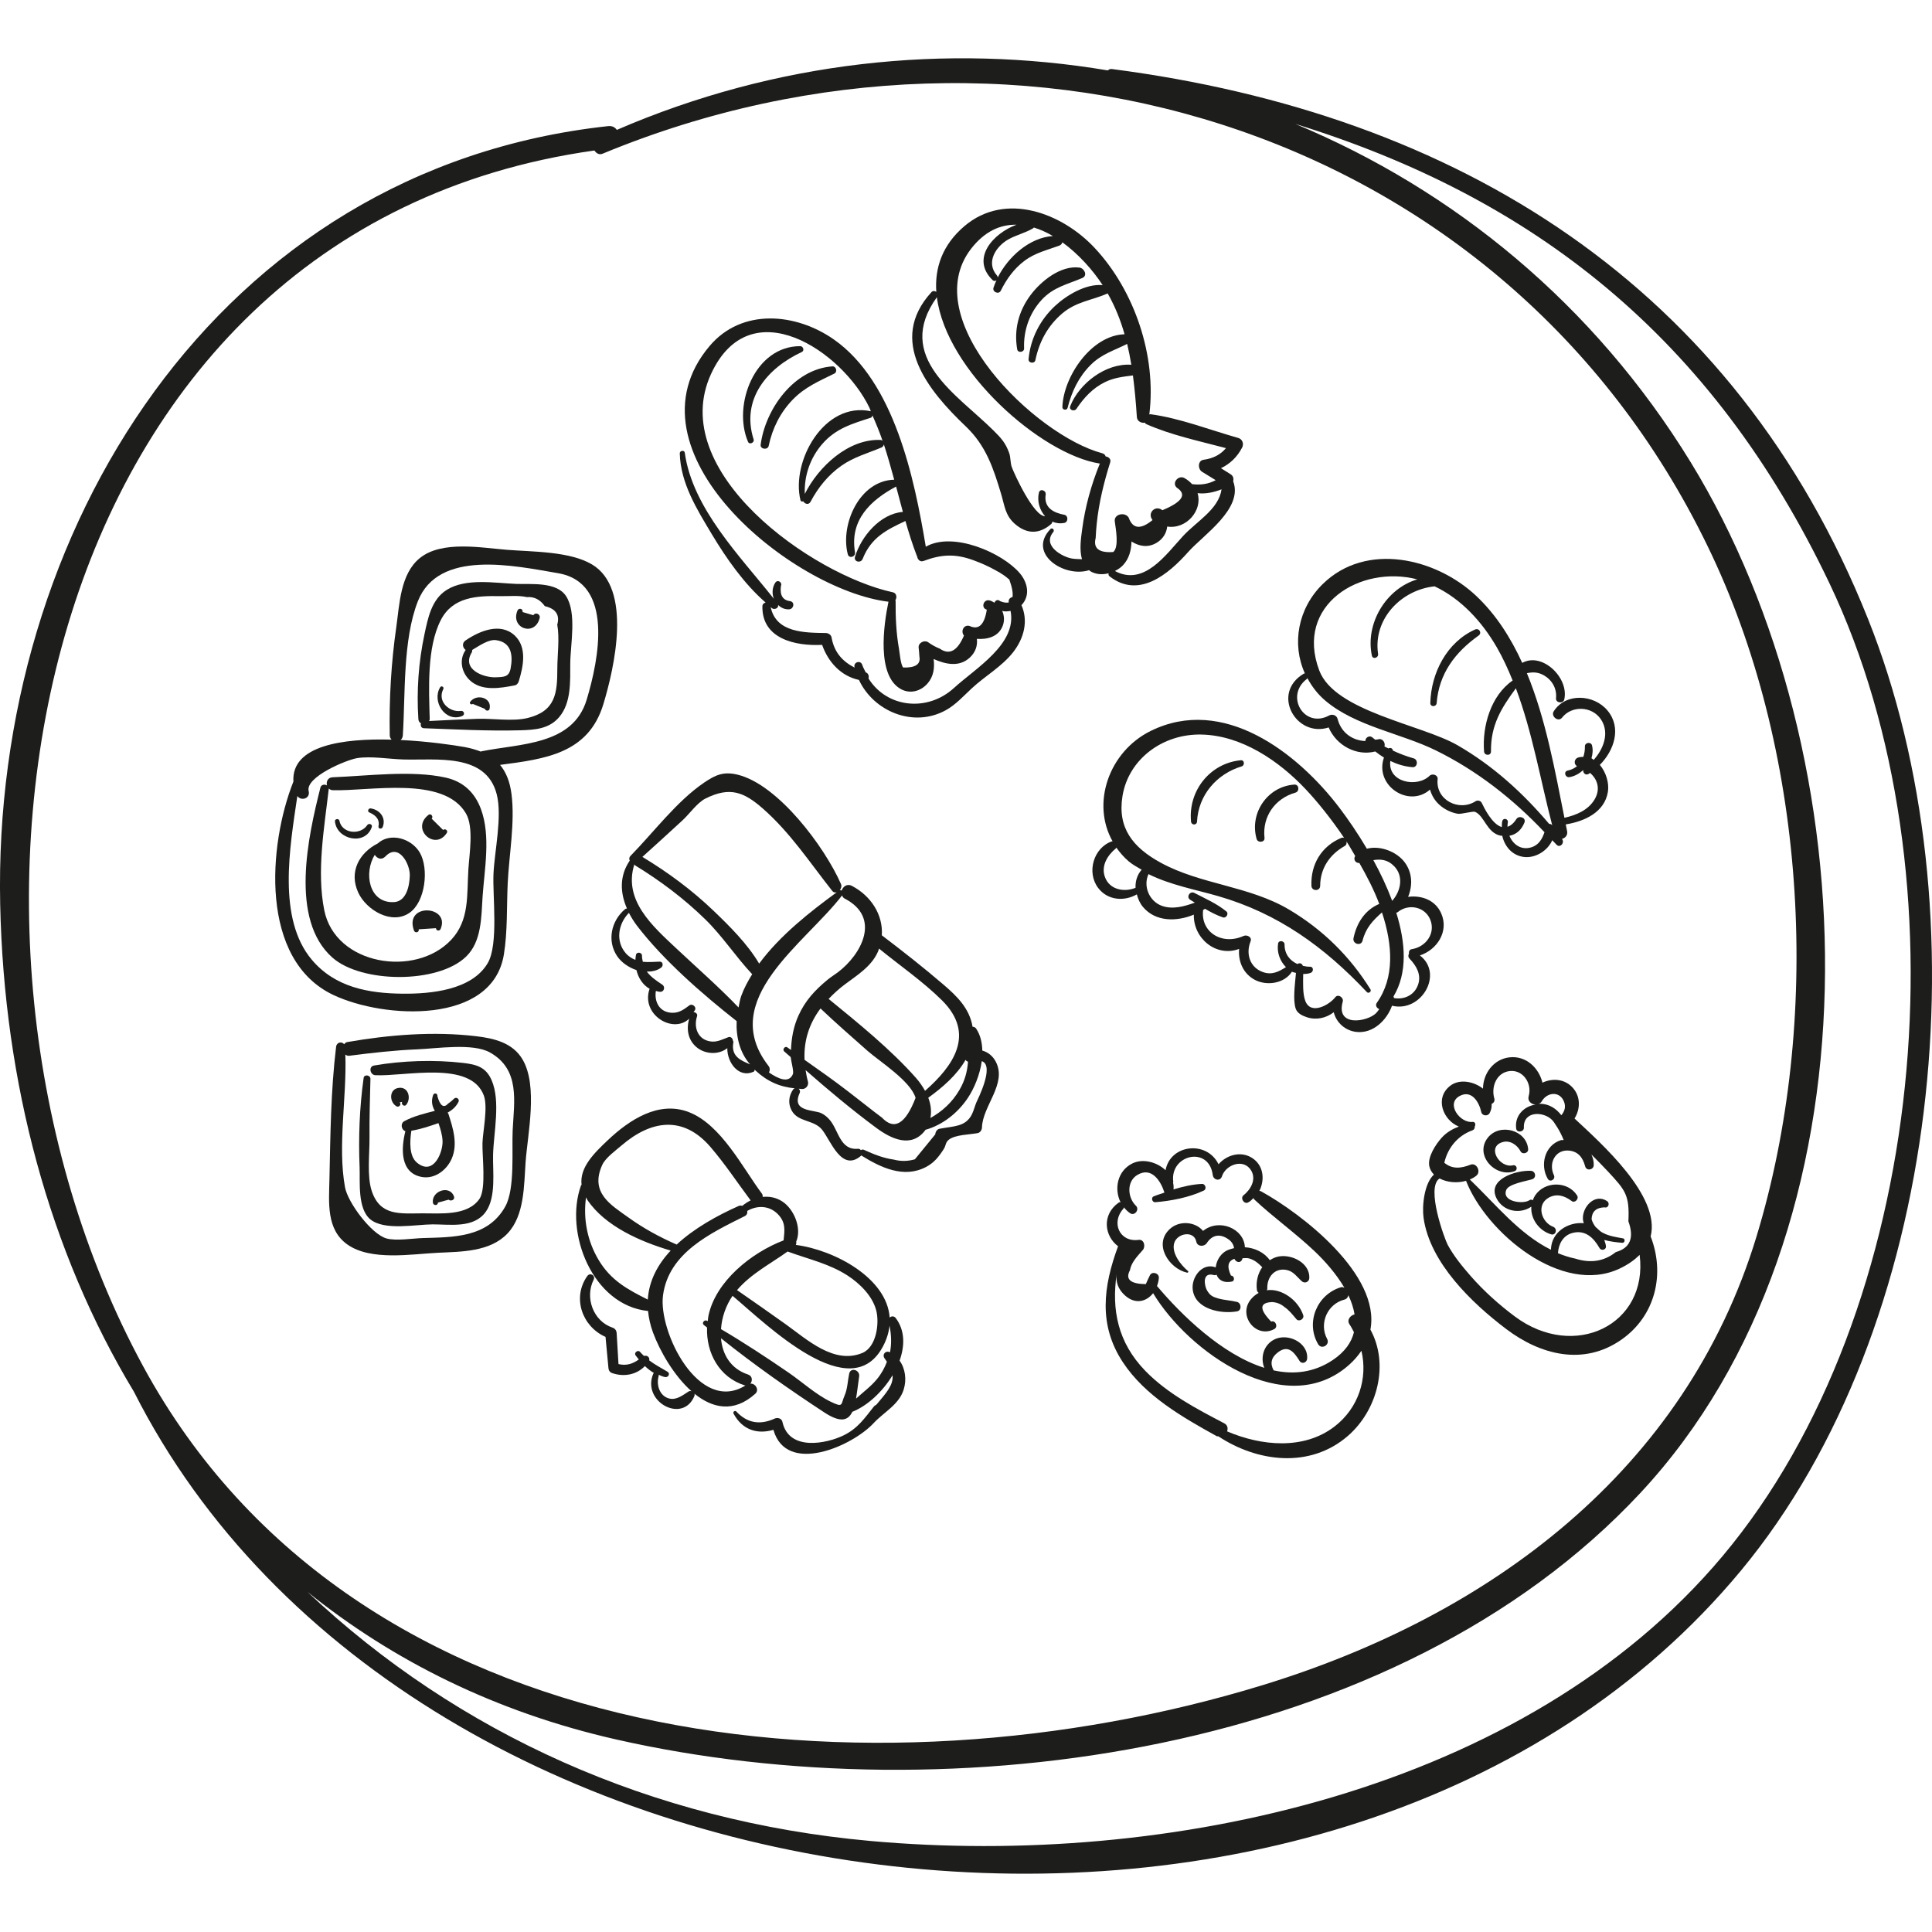 <?xml version="1.0" encoding="iso-8859-1"?>
<!-- Generator: Adobe Illustrator 18.0.0, SVG Export Plug-In . SVG Version: 6.00 Build 0)  -->
<!DOCTYPE svg PUBLIC "-//W3C//DTD SVG 1.1//EN" "http://www.w3.org/Graphics/SVG/1.1/DTD/svg11.dtd">
<svg version="1.1" id="Capa_1" xmlns="http://www.w3.org/2000/svg" xmlns:xlink="http://www.w3.org/1999/xlink" x="0px" y="0px"
	 viewBox="0 0 59.926 59.926" style="enable-background:new 0 0 59.926 59.926;" xml:space="preserve">
<g>
	<path style="fill:#1D1D1B;" d="M57.943,19.202C53.803,8.841,45.219,3.534,34.488,2.141c-0.053-0.007-0.094,0.012-0.125,0.043
		c-5.006-0.841-10.291-0.29-15.231,1.845c-0.053-0.078-0.139-0.131-0.27-0.117C6.729,5.231-0.242,16.486,0.006,28.055
		c0.118,5.526,1.521,10.763,4.148,15.113c8.612,17.03,37.567,20.375,49.854,5.539C60.259,41.16,61.537,28.195,57.943,19.202z
		 M18.437,4.668c0.057,0.084,0.144,0.145,0.255,0.099C31.733-0.631,46.94,4.115,53.103,17.227
		c2.957,6.292,3.403,14.463,1.382,21.119c-2.21,7.28-8.278,11.765-15.315,13.921c-12.02,3.684-28.12,2.28-34.729-9.886
		C-2.915,28.841,0.917,7.133,18.437,4.668z M53.434,48.262c-6.141,7.322-17.269,9.666-26.43,8.841
		c-6.785-0.611-12.8-3.327-17.468-7.727c2.654,2.137,5.845,3.732,9.581,4.579c10.367,2.35,24.188,0.471,31.757-7.64
		c7.602-8.146,7.145-22.884,1.566-31.98c-3.003-4.896-7.339-8.441-12.262-10.491c7.341,2.273,12.913,6.563,16.576,14.267
		C61.021,27.086,59.807,40.663,53.434,48.262z"/>
	<path style="fill:#1D1D1B;" d="M14.921,25.105c-0.191-0.523-0.551-0.863-1.094-0.985c-1.06-0.237-2.432-0.051-3.51-0.011
		c-0.153,0.006-0.204,0.14-0.175,0.252c-0.069-0.041-0.179-0.028-0.203,0.066c-0.375,1.489-0.971,4.097,0.377,5.28
		c0.899,0.789,3.257,0.813,4.137-0.031c0.493-0.472,0.474-1.241,0.516-1.868C15.027,26.956,15.225,25.939,14.921,25.105z
		 M14.528,26.964c-0.05,0.806,0.038,1.575-0.532,2.185c-1.105,1.182-3.595,0.793-3.938-0.915c-0.242-1.207,0.001-2.563,0.14-3.771
		c0-0.003-0.002-0.004-0.002-0.007c0.031,0.028,0.067,0.052,0.121,0.054c1.135,0.038,3.449-0.462,4.137,0.724
		C14.7,25.658,14.557,26.497,14.528,26.964z"/>
	<path style="fill:#1D1D1B;" d="M18.36,17.506c-0.69-0.409-1.849-0.39-2.634-0.452c-0.784-0.061-2.023-0.299-2.706,0.258
		c-0.603,0.491-0.627,1.429-0.727,2.13c-0.16,1.118-0.225,2.236-0.204,3.365c0.001,0.06,0.026,0.102,0.058,0.135
		c-1.497-0.042-3.114,0.173-3.046,1.3c-0.78,1.962-1.061,5.537,1.244,6.622c1.571,0.74,4.927,0.926,5.284-1.257
		c0.117-0.715,0.085-1.491,0.119-2.213c0.042-0.878,0.23-1.888,0.118-2.76c-0.051-0.403-0.173-0.687-0.355-0.909
		c1.396-0.184,2.737-0.348,3.203-1.88C19.055,20.717,19.625,18.256,18.36,17.506z M15.129,29.872
		c-0.492,0.84-1.763,0.957-2.629,0.95c-1.072-0.009-2.109-0.198-2.83-1.055c-1.069-1.271-0.684-3.473-0.447-5.076
		c0.118,0.166,0.408,0.079,0.351-0.153c-0.109-0.436,1.169-0.969,1.504-1.023c0.427-0.068,0.989,0.029,1.43,0.042
		c1.022,0.03,2.566-0.214,2.899,1.078c0.177,0.688-0.069,1.772-0.1,2.466C15.275,27.787,15.469,29.292,15.129,29.872z
		 M18.197,21.704c-0.428,1.417-2.06,1.356-3.265,1.6c-0.007,0.001-0.007,0.008-0.014,0.01c-0.151-0.057-0.311-0.107-0.504-0.142
		c-0.341-0.061-1.126-0.177-1.988-0.219c0.038-0.033,0.065-0.081,0.069-0.145c0.081-1.283-0.004-2.957,0.465-4.155
		c0.635-1.622,2.977-1.109,4.348-0.874C19.057,18.077,18.572,20.463,18.197,21.704z"/>
	<path style="fill:#1D1D1B;" d="M13.022,26.447c-0.256-0.441-0.915-0.639-1.305-0.286c-0.571,0.29-0.903,0.878-0.605,1.525
		c0.247,0.536,1.032,1.013,1.589,0.628C13.195,27.973,13.31,26.943,13.022,26.447z M12.214,27.982
		c-0.781,0.034-0.934-0.919-0.589-1.467c0.069,0.113,0.209,0.175,0.331,0.048c0.403-0.424,0.765,0.224,0.755,0.597
		C12.701,27.501,12.595,27.966,12.214,27.982z"/>
	<path style="fill:#1D1D1B;" d="M11.391,25.593c-0.212,0.318-0.785,0.269-0.864-0.137c-0.015-0.077-0.146-0.06-0.138,0.019
		c0.056,0.578,0.947,0.763,1.143,0.177C11.562,25.566,11.438,25.523,11.391,25.593z"/>
	<path style="fill:#1D1D1B;" d="M11.502,25.075c-0.083-0.014-0.121,0.11-0.036,0.129c0.225,0.1,0.316,0.244,0.273,0.433
		c-0.007,0.081,0.106,0.082,0.131,0.018C11.981,25.371,11.789,25.122,11.502,25.075z"/>
	<path style="fill:#1D1D1B;" d="M13.744,25.744c-0.118-0.117-0.237-0.234-0.355-0.351c0.063-0.059-0.023-0.175-0.094-0.121
		c-0.567,0.433,0.196,1.138,0.565,0.562C13.906,25.761,13.804,25.688,13.744,25.744z"/>
	<path style="fill:#1D1D1B;" d="M12.841,28.865c0.033,0.09,0.17,0.056,0.146-0.04l0.534-0.035c0.01,0.086,0.115,0.101,0.148,0.02
		C13.968,28.08,12.526,27.997,12.841,28.865z"/>
	<path style="fill:#1D1D1B;" d="M17.557,18.489c-0.296-0.453-1.093-0.36-1.55-0.378c-0.658-0.026-1.556-0.186-2.149,0.185
		c-0.474,0.296-0.584,0.871-0.693,1.383c-0.184,0.865-0.246,1.746-0.188,2.628c0.004,0.065,0.039,0.106,0.082,0.133
		c-0.024,0.063,0.002,0.145,0.091,0.148c0.993,0.035,1.989,0.091,2.983,0.064c0.453-0.013,0.898-0.04,1.212-0.41
		c0.378-0.446,0.34-1.113,0.343-1.657C17.691,19.997,17.897,19.008,17.557,18.489z M17.287,20.737c0,0.761-0.052,1.321-0.923,1.534
		c-0.462,0.113-1.081,0.009-1.557,0.025c-0.5,0.017-1,0.044-1.5,0.068c0.007-0.019,0.023-0.031,0.022-0.056
		c-0.025-0.931-0.094-2.222,0.344-3.076c0.371-0.723,1.129-0.754,1.829-0.741c0.271,0.005,0.58-0.029,0.842,0.03
		c0.223-0.018,0.408,0.075,0.555,0.28c0.341,0.081,0.47,0.272,0.386,0.574C17.361,19.801,17.288,20.303,17.287,20.737z"/>
	<path style="fill:#1D1D1B;" d="M15.963,19.71c-0.446-0.415-1.094-0.136-1.523,0.155c-0.123,0.084-0.088,0.23,0.003,0.296
		c-0.208,0.295-0.134,0.691,0.128,0.938c0.371,0.35,0.947,0.246,1.398,0.159c0.059-0.011,0.103-0.066,0.12-0.12
		C16.229,20.686,16.36,20.079,15.963,19.71z M15.839,20.728c-0.05,0.27-0.193,0.27-0.468,0.28c-0.36,0.013-1.06-0.235-0.741-0.767
		c0.017-0.029,0.02-0.056,0.013-0.079c0.206-0.12,0.506-0.339,0.745-0.306C15.876,19.924,15.911,20.343,15.839,20.728z"/>
	<path style="fill:#1D1D1B;" d="M14.291,22.051c-0.345,0.051-0.739-0.29-0.541-0.677c0.033-0.064-0.059-0.119-0.097-0.057
		c-0.268,0.441,0.161,1.101,0.682,0.893C14.434,22.17,14.396,22.035,14.291,22.051z"/>
	<path style="fill:#1D1D1B;" d="M14.583,21.77c-0.036,0.049,0.041,0.104,0.083,0.064c0.125,0.051,0.249,0.103,0.374,0.154
		c0.021,0.068,0.129,0.076,0.146,0C15.266,21.633,14.776,21.508,14.583,21.77z"/>
	<path style="fill:#1D1D1B;" d="M16.544,19.083c-0.112-0.033-0.223-0.066-0.335-0.099c0.02-0.106-0.119-0.141-0.159-0.044
		c-0.227,0.551,0.544,0.821,0.69,0.226C16.768,19.049,16.606,18.976,16.544,19.083z"/>
	<path style="fill:#1D1D1B;" d="M16.212,32.868c-0.305-0.525-0.886-0.662-1.451-0.728c-1.317-0.155-2.692-0.044-3.993,0.183
		c-0.045,0.008-0.069,0.038-0.094,0.066c-0.07-0.092-0.231-0.066-0.249,0.079c-0.165,1.364-0.177,2.753-0.207,4.126
		c-0.015,0.71-0.101,1.543,0.558,2.008c0.731,0.516,1.997,0.295,2.802,0.256c0.728-0.035,1.617-0.024,2.162-0.597
		c0.535-0.562,0.511-1.503,0.563-2.22C16.368,35.164,16.69,33.69,16.212,32.868z M15.902,35.056c-0.03,0.629,0.075,1.82-0.229,2.366
		c-0.543,0.976-1.623,0.951-2.568,0.98c-0.291,0.009-0.815,0.094-1.113,0.013c-0.472-0.129-1.206-1.117-1.291-1.591
		c-0.233-1.287,0.058-2.776,0.011-4.114c0.032,0.022,0.067,0.044,0.115,0.038c0.704-0.09,1.408-0.171,2.116-0.2
		c0.608-0.025,1.722-0.2,2.252,0.096C16.145,33.174,15.944,34.172,15.902,35.056z"/>
	<path style="fill:#1D1D1B;" d="M15.25,33.508c-0.179-0.415-0.474-0.491-0.896-0.54c-0.883-0.102-1.88-0.071-2.753,0.082
		c-0.177,0.031-0.123,0.292,0.041,0.3c0.911,0.047,2.962-0.473,3.366,0.633c0.132,0.363-0.031,1.101-0.043,1.473
		c-0.012,0.394,0.122,1.415-0.093,1.729c-0.37,0.539-1.219,0.447-1.777,0.45c-0.69,0.003-1.308,0.088-1.566-0.698
		c-0.151-0.461-0.063-1.157-0.068-1.646c-0.005-0.61,0.014-1.219,0.029-1.828c0.003-0.118-0.194-0.15-0.211-0.028
		c-0.128,0.92-0.163,1.844-0.125,2.772c0.018,0.43-0.073,1.285,0.336,1.617c0.44,0.356,1.409,0.154,1.932,0.153
		c0.549,0,1.274,0.127,1.644-0.388c0.33-0.46,0.214-1.248,0.228-1.774C15.313,35.123,15.531,34.161,15.25,33.508z"/>
	<path style="fill:#1D1D1B;" d="M14.22,34.181c0.045-0.087-0.062-0.171-0.135-0.104c-0.056,0.057-0.117,0.108-0.183,0.153
		c-0.139,0.151-0.25,0.074-0.335-0.229c0.015-0.086-0.102-0.12-0.132-0.036c-0.065,0.185-0.035,0.342,0.052,0.491
		c-0.324,0.084-0.654,0.162-0.947,0.32c-0.128,0.069-0.093,0.271,0.034,0.311c-0.139,0.55-0.161,1.294,0.505,1.419
		c0.401,0.075,0.774-0.207,0.931-0.564c0.2-0.456,0.041-0.955-0.104-1.401c-0.004-0.012-0.017-0.018-0.023-0.029
		C14.02,34.435,14.138,34.339,14.22,34.181z M12.93,36.06c-0.242-0.203-0.221-0.653-0.171-0.987c0.287-0.048,0.565-0.14,0.841-0.237
		c0.062,0.181,0.119,0.365,0.127,0.553C13.742,35.741,13.444,36.49,12.93,36.06z"/>
	<path style="fill:#1D1D1B;" d="M12.367,33.743c-0.308,0.042-0.294,0.446-0.067,0.573c0.076,0.043,0.164-0.062,0.096-0.124
		l0.08-0.014c-0.047,0.073,0.064,0.161,0.121,0.094C12.761,34.079,12.675,33.701,12.367,33.743z"/>
	<path style="fill:#1D1D1B;" d="M13.426,37.301c0.011,0.099,0.158,0.104,0.158,0c0.11-0.03,0.221-0.06,0.331-0.09
		c0.069,0.061,0.203,0.004,0.168-0.097C13.955,36.746,13.387,36.934,13.426,37.301z"/>
	<path style="fill:#1D1D1B;" d="M38.528,13.882c0.06-0.116,0.01-0.261-0.121-0.298c-0.886-0.25-1.808-0.613-2.721-0.736
		c-0.013-0.002-0.024,0.007-0.037,0.008c0.228-1.81-0.454-3.841-1.699-5.17c-1.007-1.075-2.763-1.753-4.036-0.672
		c-0.683,0.58-0.924,1.291-0.872,2.04c-0.043-0.032-0.106-0.041-0.149,0.006c-1.381,1.505-0.095,3.062,1.061,4.164
		c0.633,0.603,0.856,1.293,1.101,2.106c0.104,0.347,0.122,0.649,0.412,0.909c0.379,0.339,0.776,0.333,1.138,0.015
		c0.023-0.02,0.032-0.047,0.036-0.074c0.11,0.048,0.236,0.066,0.373,0.039c0.123-0.024,0.125-0.228,0-0.251
		c-0.325-0.06-0.642-0.214-0.58-0.627c0.02-0.135-0.177-0.198-0.21-0.058c-0.061,0.26,0.022,0.539,0.192,0.728
		c-0.349,0.004-0.942-1.278-1.032-1.521c-0.05-0.135-0.033-0.3-0.081-0.437c-0.113-0.316-0.247-0.461-0.481-0.694
		c-1.131-1.127-3.105-2.276-1.762-4.141c0.288,2.293,3.244,4.878,5.045,5.159c0.004,0.001,0.007-0.003,0.011-0.002
		c-0.266,0.655-0.456,1.332-0.549,2.034c-0.037,0.275-0.093,0.64-0.007,0.936c-0.099-0.004-0.199-0.003-0.307-0.02
		c-0.289-0.046-0.94-0.394-0.582-0.824c0.051-0.062-0.032-0.149-0.09-0.09c-0.731,0.764,0.439,1.523,1.203,1.273
		c0.01,0.007,0.011,0.019,0.022,0.025c0.172,0.111,0.383,0.123,0.581,0.073c-0.009,0.033-0.006,0.067,0.028,0.094
		c0.907,0.706,1.822-0.06,2.444-0.759c0.468-0.526,1.711-1.339,1.392-2.188c0.018-0.08,0.003-0.165-0.074-0.214
		c-0.026-0.017-0.053-0.033-0.079-0.05c-0.015-0.01-0.028-0.024-0.044-0.028c-0.061-0.038-0.122-0.077-0.183-0.115
		C38.149,14.391,38.374,14.178,38.528,13.882z M32.068,7.057c0.2,0.062,0.398,0.15,0.589,0.264c-0.723,0.048-1.385,0.642-1.71,1.287
		c-0.002-0.02-0.004-0.04-0.021-0.059c-0.362-0.413-0.031-0.91,0.353-1.125c0.248-0.138,0.527-0.199,0.77-0.346
		C32.059,7.073,32.061,7.064,32.068,7.057z M33.985,16.688c0.007-0.149,0.018-0.297,0.033-0.445
		c0.067-0.653,0.223-1.281,0.419-1.906c0.031-0.098-0.056-0.17-0.142-0.179c-0.014-0.043-0.042-0.082-0.104-0.098
		c-2.092-0.558-5.761-4.15-4.073-6.34c0.426-0.552,0.916-0.759,1.413-0.75c-0.729,0.267-1.432,1.054-0.742,1.718
		c0.04,0.039,0.085,0.031,0.119,0.007c-0.035,0.076-0.068,0.153-0.092,0.229c-0.042,0.131,0.162,0.221,0.225,0.095
		c0.18-0.363,0.41-0.684,0.736-0.929c0.334-0.251,0.701-0.331,1.082-0.472c0.053-0.02,0.079-0.059,0.094-0.102
		c0.495,0.361,0.936,0.85,1.249,1.328c-0.525-0.049-1.125,0.317-1.482,0.65c-0.464,0.433-0.761,1.018-0.816,1.65
		c-0.01,0.12,0.186,0.147,0.211,0.028c0.118-0.572,0.385-1.069,0.834-1.45c0.436-0.37,0.92-0.405,1.409-0.62
		c0.236,0.417,0.402,0.838,0.523,1.266c-1.041,0.032-1.899,1.326-1.928,2.259c-0.003,0.093,0.14,0.112,0.162,0.022
		c0.128-0.508,0.345-0.962,0.72-1.335c0.337-0.335,0.73-0.445,1.127-0.647c0.051,0.214,0.094,0.429,0.129,0.647
		c-0.793-0.057-1.622,0.582-1.896,1.287c-0.045,0.117,0.13,0.175,0.193,0.081c0.235-0.349,0.505-0.643,0.888-0.831
		c0.28-0.137,0.568-0.168,0.865-0.206c0.054,0.421,0.094,0.848,0.122,1.293c0.008,0.128,0.142,0.194,0.248,0.173
		c0.014,0.015,0.018,0.033,0.043,0.044c0.772,0.342,1.647,0.525,2.473,0.745c-0.173,0.206-0.401,0.321-0.694,0.361
		c-0.185,0.025-0.182,0.289-0.049,0.372c0.141,0.088,0.283,0.174,0.424,0.261c-0.225,0.121-0.467,0.156-0.732,0.123
		c-0.064-0.069-0.139-0.134-0.24-0.19c-0.183-0.101-0.403,0.154-0.232,0.301c0.319,0.209,0.169,0.441-0.45,0.698
		c-0.216-0.176-0.481,0.088-0.305,0.305c-0.368,0.302-0.614,0.277-0.739-0.074c-0.107-0.184-0.463-0.121-0.432,0.117
		c0.028,0.216,0.14,0.791-0.047,0.948C34.086,17.154,33.904,17.008,33.985,16.688z M37.89,15.178
		c-0.092,0.625-0.769,0.988-1.196,1.45c-0.528,0.571-1.209,1.568-2.112,1.083c0.094-0.047,0.181-0.105,0.25-0.179
		c0.194-0.206,0.256-0.467,0.264-0.736c0.234,0.148,0.507,0.204,0.781,0.039c0.2-0.12,0.306-0.306,0.327-0.503
		c0.604,0.094,1.104-0.514,0.942-1.035C37.402,15.326,37.648,15.271,37.89,15.178z"/>
	<path style="fill:#1D1D1B;" d="M33.484,8.3c-0.585-0.077-1.2,0.422-1.526,0.862c-0.366,0.495-0.511,1.069-0.407,1.674
		c0.021,0.121,0.219,0.093,0.214-0.029c-0.022-0.559,0.168-1.102,0.551-1.513c0.364-0.392,0.792-0.473,1.256-0.672
		C33.749,8.545,33.627,8.319,33.484,8.3z"/>
	<path style="fill:#1D1D1B;" d="M25.819,11.364c-1.197,0.082-2.083,1.332-2.225,2.431c-0.018,0.141,0.22,0.172,0.249,0.034
		c0.114-0.544,0.359-1.034,0.747-1.435c0.378-0.39,0.815-0.572,1.29-0.807C25.984,11.535,25.936,11.356,25.819,11.364z"/>
	<path style="fill:#1D1D1B;" d="M24.822,10.737c-1.416-0.004-2.106,1.833-1.62,2.967c0.042,0.099,0.206,0.028,0.174-0.073
		c-0.399-1.253,0.426-2.217,1.495-2.713C24.961,10.875,24.912,10.737,24.822,10.737z"/>
	<path style="fill:#1D1D1B;" d="M31.687,18.767c0.279-0.3,0.187-0.703-0.058-0.99c-0.542-0.635-2.073-1.302-2.913-0.819
		c-0.358-2.143-0.977-5.113-2.851-6.428c-1.174-0.824-2.853-0.981-3.853,0.2c-2.766,3.264,2.565,7.576,5.546,7.934
		c-0.148,0.707-0.379,2.313,0.4,2.718c0.284,0.148,0.606,0.054,0.812-0.182c0.193-0.222,0.222-0.49,0.189-0.759
		c0.371,0.165,0.789,0.257,1.115-0.038c0.183-0.165,0.252-0.378,0.226-0.587c0.327,0.023,0.672-0.065,0.801-0.402
		c0.062-0.161,0.047-0.326-0.016-0.466c0.083,0.027,0.173,0.017,0.26,0c0.202,1.028-1.072,1.768-1.756,2.392
		c-0.825,0.753-2.081,0.617-2.65-0.296c0.021-0.071-0.003-0.161-0.086-0.189c0,0-0.001,0-0.001-0.001
		c-0.036-0.076-0.08-0.146-0.107-0.231c-0.049-0.154-0.274-0.091-0.241,0.066c0.001,0.007,0.005,0.013,0.007,0.02
		c-0.372-0.19-0.637-0.469-0.719-0.941c-0.014-0.078-0.1-0.132-0.174-0.133c-0.659-0.01-1.547-0.006-1.713-0.804
		c0.013,0.01,0.024,0.023,0.037,0.033c0.081,0.062,0.216-0.005,0.193-0.099c0.089,0.083,0.199,0.144,0.346,0.134
		c0.137-0.009,0.183-0.217,0.034-0.252c-0.233-0.025-0.331-0.182-0.293-0.469c0.055-0.118-0.104-0.215-0.176-0.103
		c-0.1,0.156-0.101,0.34-0.044,0.497c-1.048-1.324-2.523-2.804-2.762-4.531c-0.012-0.089-0.158-0.067-0.155,0.021
		c0.023,0.924,0.53,1.734,0.995,2.509c0.45,0.75,0.996,1.534,1.667,2.118c-0.051,0.014-0.098,0.051-0.099,0.111
		c-0.023,1.019,1.027,1.244,1.852,1.202c0.189,0.535,0.585,0.968,1.143,1.088c0.453,0.973,1.683,1.492,2.688,0.942
		c0.316-0.173,0.554-0.444,0.816-0.686c0.408-0.378,0.924-0.668,1.272-1.108c0.344-0.437,0.482-0.974,0.264-1.468
		C31.682,18.769,31.685,18.769,31.687,18.767z M27.062,12.886c0.113,0.258,0.222,0.518,0.312,0.785
		c-0.018-0.012-0.036-0.024-0.064-0.025c-0.996-0.039-1.921,0.825-2.347,1.674c-0.023-0.567,0.169-1.122,0.546-1.553
		c0.423-0.484,0.921-0.621,1.503-0.811C27.043,12.946,27.051,12.914,27.062,12.886z M31.02,18.646
		c-0.069-0.068-0.15-0.021-0.174,0.049c-0.05-0.029-0.099-0.06-0.159-0.073c-0.187-0.039-0.267,0.241-0.079,0.288
		c-0.073,0.47-0.251,0.639-0.535,0.506c-0.182-0.053-0.283,0.169-0.173,0.298c-0.203,0.477-0.452,0.613-0.748,0.407
		c-0.131-0.052-0.253-0.12-0.367-0.203c-0.117-0.074-0.305,0.021-0.291,0.167c0.011,0.094,0.019,0.188,0.024,0.281
		c0.045,0.237-0.123,0.35-0.503,0.339c-0.081-0.087-0.111-0.475-0.13-0.578c-0.088-0.491-0.109-0.988-0.105-1.486
		c0-0.009-0.007-0.014-0.009-0.022c0.056-0.082,0.043-0.221-0.075-0.247c-2.506-0.54-7.043-3.744-5.638-6.779
		c1.219-2.633,4.065-0.698,4.91,1.054c0.017,0.035,0.027,0.073,0.043,0.109c-1.444-0.31-2.477,1.547-2.183,2.757
		c0.011,0.044,0.053,0.05,0.089,0.038c0.047,0.083,0.167,0.12,0.225,0.011c0.232-0.438,0.545-0.827,0.953-1.114
		c0.384-0.271,0.82-0.389,1.247-0.568c0.044-0.019,0.065-0.056,0.074-0.094c0.118,0.36,0.221,0.726,0.32,1.093
		c-1.079,0.027-1.679,1.39-1.44,2.312c0.038,0.147,0.248,0.083,0.224-0.062c-0.17-0.998,0.484-1.615,1.275-2.037
		c0.069,0.262,0.138,0.525,0.21,0.786c-0.707,0.057-1.294,0.762-1.485,1.393c-0.047,0.155,0.18,0.209,0.237,0.065
		c0.266-0.669,0.743-0.902,1.327-1.176c0.105,0.366,0.218,0.728,0.354,1.082c0.002,0.005,0.007,0.006,0.009,0.011
		c0.011,0.098,0.089,0.189,0.2,0.147c0.547-0.206,0.98-0.23,1.538-0.026c0.245,0.089,0.493,0.198,0.72,0.329
		c0.145,0.075,0.279,0.167,0.402,0.275c0.091,0.251,0.116,0.42,0.1,0.54c-0.08,0.018-0.137,0.078-0.116,0.168
		C31.225,18.701,31.139,18.695,31.02,18.646z"/>
	<path style="fill:#1D1D1B;" d="M30.887,32.931c-0.097-0.185-0.247-0.296-0.418-0.345c-0.006-0.248-0.06-0.486-0.193-0.683
		c-0.027-0.04-0.069-0.054-0.111-0.056c0-0.002,0-0.004,0-0.007c-0.095-0.564-0.483-0.942-0.901-1.3
		c-0.618-0.53-1.262-1.036-1.912-1.529c0.043-0.638-0.338-1.226-0.93-1.534c-0.149-0.078-0.276,0.024-0.316,0.147
		c-0.02-0.007-0.039-0.023-0.059-0.011c0.042-0.055,0.067-0.127,0.037-0.195c-0.495-1.13-1.941-3.09-3.216-3.392
		c-0.432-0.102-0.68,0.013-1.03,0.25c-0.847,0.576-1.564,1.54-2.28,2.27c-0.047,0.048-0.048,0.104-0.025,0.149
		c-0.323,0.471-0.3,0.998-0.086,1.486c-0.02-0.001-0.041,0.004-0.06,0.02c-0.427,0.358-0.567,0.979-0.244,1.458
		c0.129,0.191,0.354,0.349,0.598,0.431c0.058,0.245,0.199,0.462,0.408,0.58c-0.279,0.795,0.719,1.413,1.229,0.927
		c-0.1,0.331-0.035,0.694,0.265,0.914c0.269,0.197,0.663,0.203,0.916,0c-0.007,0.439,0.347,0.939,0.814,0.733
		c0.027-0.012,0.034-0.042,0.04-0.071c0.002,0.001,0.003,0.004,0.004,0.005c0.004,0.006,0.002,0.014,0.009,0.02
		c0.369,0.343,0.751,0.514,1.225,0.559c-0.016,0.009-0.034,0.014-0.047,0.032c-0.138,0.196-0.169,0.435-0.05,0.654
		c0.202,0.375,0.695,0.28,0.95,0.604c0.268,0.341,0.601,1.315,1.2,0.805c0.004-0.004,0.004-0.01,0.008-0.014
		c0.598,0.374,1.318,0.722,2.009,0.36c0.254-0.133,0.4-0.321,0.55-0.555c0.079-0.123,0.048-0.203,0.159-0.292
		c0.196-0.157,0.653-0.158,0.896-0.205c0.078-0.015,0.13-0.099,0.132-0.173C30.476,34.301,31.245,33.616,30.887,32.931z
		 M28.793,34.049c0.439-0.316,0.89-0.706,1.156-1.174c0.019,0.029,0.043,0.046,0.077,0.056c-0.023,0.288-0.088,0.573-0.27,0.882
		c-0.228,0.388-0.536,0.663-0.897,0.865C28.899,34.47,28.872,34.254,28.793,34.049z M27.264,29.422
		c0.651,0.531,1.359,1.017,1.952,1.604c1.062,1.052,0.346,2.045-0.523,2.809c-0.081-0.147-0.18-0.286-0.286-0.406
		c-0.782-0.882-1.785-1.694-2.705-2.445c0.151-0.158,0.316-0.311,0.507-0.453c0.385-0.288,0.826-0.557,1.026-1.019
		C27.249,29.482,27.253,29.452,27.264,29.422z M28.399,34.053c-0.313,0.813-0.661,1.017-1.043,0.613
		c-0.164-0.122-0.326-0.247-0.486-0.374c-0.188-0.146-0.375-0.293-0.563-0.438c-0.441-0.341-0.897-0.66-1.352-0.981
		c-0.028-0.6,0.148-1.128,0.495-1.593c0.472,0.449,0.964,0.877,1.451,1.308C27.28,32.922,28.243,33.527,28.399,34.053z
		 M21.178,25.437c0.204-0.19,0.452-0.541,0.7-0.666c0.76-0.382,1.198-0.205,1.783,0.308c0.854,0.75,1.453,1.669,2.15,2.551
		c0.044,0.056,0.095,0.06,0.143,0.047c-0.803,0.585-1.763,1.336-2.407,2.212c-0.363-0.615-0.922-1.167-1.414-1.639
		c-0.67-0.642-1.414-1.192-2.208-1.671C20.343,26.199,20.764,25.822,21.178,25.437z M22.746,32.337
		c0.005-0.026-0.002-0.047-0.014-0.064c-0.007-0.067-0.067-0.129-0.141-0.102c-0.169,0.062-0.337,0.154-0.524,0.135
		c-0.42-0.042-0.56-0.437-0.446-0.784c0.024-0.074-0.044-0.127-0.109-0.128c0.015-0.028,0.037-0.044,0.05-0.077
		c0.038-0.094-0.094-0.194-0.176-0.135c-0.174,0.128-0.319,0.241-0.547,0.232c-0.382-0.015-0.549-0.338-0.496-0.677
		c0.046,0.009,0.088,0.027,0.139,0.027c0.123-0.001,0.158-0.159,0.06-0.223c-0.194-0.128-0.363-0.247-0.479-0.404
		c0.161,0.001,0.317-0.027,0.447-0.126c0.07-0.054,0.058-0.188-0.05-0.183c-0.182,0.007-0.356,0.021-0.521,0.004
		c-0.011-0.061-0.028-0.116-0.026-0.189c0.003-0.105-0.164-0.131-0.187-0.025c-0.01,0.05-0.014,0.102-0.017,0.155
		c-0.107-0.042-0.21-0.102-0.305-0.213c-0.318-0.373-0.227-0.906,0.098-1.239c0.003-0.003,0.002-0.007,0.004-0.01
		c0.072,0.141,0.157,0.278,0.256,0.408c0.81,1.057,2.024,2.119,3.087,2.953c-0.022,0.494,0.1,0.982,0.416,1.341
		C22.973,32.892,22.671,32.765,22.746,32.337z M22.99,30.896c-0.04,0.112-0.056,0.234-0.082,0.353
		c-0.609-0.635-1.28-1.222-1.92-1.822c-0.752-0.704-1.662-1.507-1.312-2.617c0.007,0.011,0.009,0.024,0.023,0.032
		c0.783,0.478,1.514,1.028,2.172,1.669c0.538,0.524,0.951,1.166,1.46,1.707C23.195,30.438,23.073,30.663,22.99,30.896z
		 M24.325,32.613c0.065,0.06,0.135,0.116,0.2,0.175c0.015,0.138,0.103,0.45,0.069,0.529c-0.128,0.299-0.46,0.141-0.742-0.051
		c0.031-0.061,0.036-0.139-0.015-0.204c-1.597-2.053,1.137-3.792,2.281-5.287c0.018,0.034,0.031,0.07,0.075,0.093
		c1.156,0.593,0.522,1.741-0.204,2.29c-0.105,0.079-0.219,0.147-0.32,0.231c-0.391,0.323-0.691,0.644-0.903,1.113
		c-0.152,0.335-0.219,0.701-0.231,1.067c-0.038-0.026-0.074-0.056-0.113-0.082C24.347,32.435,24.257,32.551,24.325,32.613z
		 M30.285,34.193c-0.05,0.118-0.086,0.269-0.144,0.381c-0.2,0.384-0.561,0.352-1,0.438c-0.081,0.016-0.126,0.098-0.131,0.173
		c-0.211,0.258-0.422,0.516-0.633,0.774c-0.22,0.063-0.437,0.066-0.654,0.009c-0.337-0.049-0.609-0.16-0.925-0.303
		c-0.037-0.017-0.069-0.007-0.095,0.01c-0.023-0.027-0.052-0.047-0.09-0.043c-0.557,0.052-0.599-0.567-0.873-0.891
		c-0.076-0.089-0.159-0.162-0.266-0.213c-0.233-0.111-0.936-0.039-0.671-0.622c0.026-0.058,0.005-0.107-0.031-0.137
		c0.038,0.002,0.072,0.009,0.111,0.01c0.119,0.001,0.209-0.118,0.177-0.233c-0.034-0.121-0.053-0.237-0.072-0.353
		c0.71,0.623,1.438,1.232,2.194,1.792c0.461,0.341,1.084,0.638,1.513,0.077c0.004-0.006,0.006-0.012,0.01-0.018
		c0.535-0.15,1.005-0.525,1.314-0.987c0.2-0.3,0.375-0.722,0.433-1.143C30.864,33.05,30.318,34.116,30.285,34.193z"/>
	<path style="fill:#1D1D1B;" d="M27.903,42.203c0.165-0.461,0.169-0.938-0.12-1.321c-0.051-0.068-0.14-0.062-0.187-0.013
		c-0.084-1.225-1.706-2.097-2.911-2.255c0.015-0.031,0.02-0.065,0.01-0.098c0.182-0.418-0.066-1.013-0.431-1.25
		c-0.192-0.125-0.402-0.162-0.607-0.141c-0.002-0.032,0.004-0.062-0.021-0.096c-0.605-0.81-1.267-2.147-2.273-2.535
		c-0.936-0.361-1.845,0.245-2.503,0.865c-0.435,0.41-0.886,0.854-0.821,1.39c-0.005,0.008-0.014,0.01-0.018,0.021
		c-0.527,1.459,0.356,3.717,2.08,3.894c0.021,0.212,0.067,0.433,0.153,0.666c0.21,0.569,0.644,1.335,1.195,1.823
		c-0.031-0.009-0.063-0.01-0.09,0.007c-0.175,0.111-0.375,0.277-0.604,0.218c-0.305-0.078-0.404-0.438-0.323-0.701
		c0.004-0.014-0.002-0.024-0.004-0.036c0.067,0.027,0.131,0.062,0.205,0.073c0.097,0.015,0.166-0.111,0.07-0.167
		c-0.203-0.12-0.392-0.22-0.566-0.351c0.025-0.096-0.069-0.17-0.16-0.137c-0.042-0.041-0.085-0.079-0.125-0.127
		c-0.063-0.076-0.196,0.025-0.138,0.107c0.031,0.044,0.067,0.085,0.101,0.128c-0.194,0.141-0.393,0.201-0.631,0.143
		c-0.019-0.32-0.037-0.64-0.057-0.96c-0.005-0.083-0.052-0.145-0.131-0.171c-0.597-0.202-0.86-0.931-0.583-1.484
		c0.066-0.133-0.113-0.235-0.197-0.115c-0.479,0.675-0.155,1.57,0.566,1.887c0.03,0.324,0.061,0.648,0.091,0.971
		c0.007,0.074,0.045,0.129,0.117,0.153c0.365,0.125,0.755,0.052,1.013-0.219c0.086,0.083,0.18,0.157,0.282,0.216
		c-0.007,0.007-0.016,0.008-0.021,0.019c-0.372,0.867,0.914,1.571,1.275,0.692c0.01-0.025,0.009-0.049,0.001-0.07
		c0.556,0.45,1.218,0.605,1.887,0.002c0.135-0.121,0.001-0.328-0.152-0.313c0.069-0.086,0.067-0.237-0.072-0.283
		c-0.546-0.181-0.798-0.629-0.84-1.125c1.026,0.821,2.113,1.584,3.206,2.301c0.503,0.33,0.738,0.252,0.868-0.02
		c0.463-0.182,0.939-0.622,1.248-1.134c0.028,0.303-0.19,0.542-0.491,0.901c-0.021,0.025-0.061,0.036-0.085,0.065
		c-0.289,0.362-0.501,0.684-0.943,0.899c-0.529,0.258-1.696,0.5-1.897-0.418c-0.024-0.112-0.155-0.146-0.246-0.1
		c-0.459,0.207-0.853,0.133-1.184-0.222c-0.044-0.045-0.115,0.012-0.086,0.066c0.274,0.506,0.733,0.649,1.236,0.502
		c0.402,1.413,2.444,0.509,3.109-0.208c0.314-0.339,0.784-0.569,0.931-1.038C28.127,42.795,28.081,42.452,27.903,42.203z
		 M26.289,39.564c0.376,0.244,0.768,0.626,0.888,1.076c0.105,0.393,0.014,1.142-0.43,1.326c-0.88,0.365-1.722-0.424-2.381-0.894
		c-0.499-0.356-1.001-0.707-1.505-1.056c0.442-0.515,1.031-0.811,1.569-1.197C25.057,39.051,25.719,39.194,26.289,39.564z
		 M18.681,36.131c0.101-0.22,0.417-0.446,0.593-0.598c0.919-0.791,1.915-0.94,2.759,0.039c0.449,0.521,0.839,1.111,1.25,1.662
		c-0.091,0.045-0.178,0.1-0.257,0.167c-0.036-0.007-0.072-0.014-0.112,0.004c-0.673,0.3-1.383,0.694-1.925,1.198
		c-0.533-0.232-1.033-0.505-1.507-0.847C18.952,37.375,18.286,36.998,18.681,36.131z M20.093,40.31
		c-0.615-0.309-1.141-0.587-1.523-1.225c-0.353-0.589-0.486-1.275-0.393-1.947c0.016,0.027,0.023,0.052,0.041,0.08
		c0.549,0.815,1.639,1.293,2.585,1.572C20.401,39.219,20.13,39.723,20.093,40.31z M21.831,41.098c0.032,0.027,0.068,0.051,0.1,0.078
		c-0.029,0.79,0.38,1.552,1.178,1.798c0.007,0.002,0.01-0.003,0.017-0.002c-1.451,0.906-2.712-1.674-2.561-2.795
		c0.178-1.322,1.476-1.926,2.533-2.455c0.076-0.038,0.089-0.101,0.08-0.162c0.298-0.175,0.675-0.174,0.943,0.094
		c0.264,0.264,0.214,0.52,0.184,0.82c-1.005,0.383-2.105,1.271-2.33,2.333c-0.012,0.057-0.015,0.114-0.022,0.172
		c-0.007-0.004-0.013-0.008-0.02-0.012C21.852,40.921,21.755,41.034,21.831,41.098z M27.203,42.775
		c-0.186,0.227-0.432,0.408-0.651,0.607c0.036-0.209,0.062-0.447,0.097-0.691c0.028-0.198-0.264-0.291-0.309-0.085
		c-0.044,0.202-0.053,0.474-0.136,0.662c-0.133,0.305-0.034,0.405-0.441,0.208c-0.454-0.219-0.892-0.619-1.306-0.903
		c-0.683-0.468-1.379-0.926-2.093-1.347c0.024-0.372,0.157-0.74,0.358-1.033c1.066,0.898,3.675,3.482,4.675,1.552
		c0.112-0.217,0.173-0.426,0.194-0.627c0.059,0.295,0.066,0.568,0.014,0.83c-0.004-0.002-0.006-0.005-0.01-0.007
		c-0.135-0.059-0.244,0.083-0.153,0.199c0.028,0.036,0.045,0.067,0.068,0.101C27.44,42.422,27.347,42.599,27.203,42.775z"/>
	<path style="fill:#1D1D1B;" d="M44.704,28.333c-0.184-0.421-0.616-0.568-1.028-0.515c0.143-0.347,0.137-0.747-0.107-1.073
		c-0.246-0.329-0.761-0.529-1.172-0.42c-0.289-0.489-0.589-0.924-0.845-1.261c-1.302-1.717-3.61-3.507-5.866-2.389
		c-1.285,0.637-1.847,2.236-1.175,3.423c-0.009,0.001-0.017-0.005-0.026-0.001c-0.566,0.2-0.79,0.962-0.421,1.447
		c0.295,0.387,0.812,0.421,1.198,0.197c0.037,0.139,0.093,0.274,0.189,0.389c0.391,0.468,1.045,0.461,1.579,0.24
		c-0.019,0.733,0.69,1.33,1.405,1.063c-0.035,0.385,0.127,0.774,0.494,0.963c0.374,0.192,0.911,0.108,1.144-0.256
		c0.038,0.021,0.083,0.024,0.125,0.037c-0.031,0.355-0.101,0.846-0.006,1.115c0.05,0.141,0.209,0.216,0.347,0.261
		c0.298,0.096,0.601,0.022,0.831-0.156c0.077,0.318,0.354,0.576,0.712,0.612c0.504,0.052,0.931-0.359,1.095-0.814
		c0.908,0.222,1.613-0.988,0.864-1.56C44.571,29.463,44.949,28.893,44.704,28.333z M43.242,26.866
		c0.306,0.313,0.206,0.779-0.06,1.076c-0.162-0.434-0.364-0.862-0.584-1.263C42.822,26.644,43.038,26.657,43.242,26.866z
		 M35.222,27.538c-0.354,0.145-0.81,0.06-0.951-0.339c-0.123-0.348,0.083-0.672,0.342-0.885c0.008-0.007,0.007-0.017,0.013-0.024
		c0.108,0.152,0.232,0.298,0.387,0.43c0.123,0.103,0.263,0.176,0.398,0.257C35.272,27.134,35.213,27.335,35.222,27.538z
		 M42.781,31.302c-0.033,0.042-0.063,0.089-0.101,0.126c-0.277,0.27-1.254,0.434-1.031-0.361c0.035-0.124-0.143-0.249-0.232-0.135
		c-0.189,0.243-0.754,0.556-0.926,0.123c-0.089-0.224-0.072-0.559-0.069-0.844c0.076-0.002,0.154-0.005,0.234-0.036
		c0.095-0.037,0.092-0.194-0.026-0.19c-0.077,0.003-0.149-0.013-0.22-0.028c-0.021-0.08-0.114-0.101-0.165-0.054
		c-0.234-0.105-0.404-0.309-0.401-0.61c0.001-0.111-0.181-0.143-0.2-0.027c-0.045,0.272,0.059,0.546,0.243,0.732
		c-0.219,0.138-0.429,0.253-0.71,0.155c-0.408-0.142-0.543-0.566-0.387-0.955c0.054-0.134-0.115-0.213-0.217-0.167
		c-0.68,0.305-1.343-0.13-1.254-0.808c0.019-0.012,0.041-0.022,0.059-0.034c0.177,0.104,0.359,0.2,0.553,0.266
		c0.101,0.035,0.193-0.115,0.108-0.185c-0.296-0.243-0.653-0.397-0.991-0.573c-0.142-0.074-0.265,0.133-0.126,0.215
		c0.047,0.028,0.093,0.056,0.14,0.085c-0.329,0.12-0.689,0.219-1.02,0.101c-0.395-0.141-0.591-0.611-0.418-0.985
		c0.67,0.335,1.447,0.477,2.153,0.68c1.863,0.536,3.302,1.577,4.62,2.979c0.054,0.058,0.153-0.017,0.111-0.085
		c-0.637-1.024-1.477-1.851-2.517-2.47c-1.248-0.742-2.744-0.778-3.986-1.457c-0.875-0.479-1.349-1.085-1.187-2.072
		c0.188-1.144,1.25-1.934,2.457-1.904c1.242,0.031,2.389,0.814,3.213,1.684c0.361,0.381,0.794,0.914,1.205,1.523
		c-0.026-0.011-0.054-0.016-0.087-0.002c-0.616,0.258-0.955,0.819-0.928,1.487c0.007,0.173,0.27,0.175,0.271,0
		c0.003-0.544,0.296-0.973,0.763-1.236c0.053-0.03,0.063-0.087,0.054-0.14c0.095,0.144,0.179,0.302,0.27,0.452
		c-0.068,0.099,0.008,0.227,0.128,0.215c0.236,0.413,0.455,0.837,0.618,1.27c-0.447,0.189-0.702,0.595-0.799,1.061
		c-0.038,0.182,0.235,0.261,0.281,0.078c0.098-0.391,0.317-0.624,0.602-0.875c0.336,1.018,0.392,2.028-0.159,2.803
		C42.648,31.185,42.704,31.268,42.781,31.302z M43.786,29.442c-0.069,0.011-0.093,0.077-0.083,0.137
		c-0.026,0.047-0.03,0.105,0.018,0.156c0.208,0.218,0.37,0.489,0.267,0.799c-0.11,0.332-0.429,0.479-0.751,0.424
		c-0.005-0.017-0.004-0.037-0.015-0.049c0.441-0.729,0.378-1.665,0.087-2.6c0.013-0.007,0.026-0.002,0.039-0.012
		c0.334-0.278,0.844-0.178,1.012,0.22C44.539,28.941,44.235,29.372,43.786,29.442z"/>
	<path style="fill:#1D1D1B;" d="M49.862,22.04c-0.422-0.508-1.298-0.558-1.669,0.023c-0.098,0.153,0.141,0.346,0.257,0.198
		c0.299-0.383,0.924-0.366,1.205,0.049c0.278,0.41,0.088,0.916-0.223,1.26c-0.024-0.015-0.043-0.04-0.069-0.051
		c0.037-0.124,0.052-0.256,0.018-0.396c-0.029-0.123-0.224-0.097-0.221,0.03c0.003,0.119-0.017,0.225-0.048,0.322
		c-0.055,0.002-0.11,0.005-0.168,0.024c-0.118,0.039-0.138,0.21-0.027,0.264c-0.078,0.063-0.17,0.114-0.293,0.139
		c-0.134,0.028-0.076,0.225,0.056,0.203c0.169-0.028,0.309-0.113,0.428-0.219c-0.013,0.084,0.071,0.176,0.166,0.12
		c0.015-0.009,0.029-0.022,0.045-0.032c0.231,0.196,0.333,0.502,0.14,0.825c-0.198,0.331-0.567,0.485-0.934,0.567
		c-0.291-1.45-0.575-3.061-1.165-4.486c0.182-0.036,0.345-0.04,0.538,0.073c0.253,0.15,0.396,0.415,0.366,0.706
		c-0.015,0.146,0.223,0.176,0.256,0.035c0.152-0.669-0.683-1.477-1.304-1.133c-0.357-0.78-0.811-1.498-1.433-2.083
		c-1.242-1.166-3.403-1.682-4.751-0.366c-0.78,0.761-0.97,1.87-0.557,2.777c-0.012,0.002-0.022-0.002-0.035,0.006
		c-1.027,0.611-0.237,1.996,0.772,1.669c0.24,0.558,0.858,0.896,1.446,0.745c0.086,0.069,0.176,0.131,0.269,0.188
		c-0.302,0.873,0.774,1.575,1.428,0.994c0.058,0.197,0.163,0.372,0.341,0.514c0.149,0.119,0.333,0.204,0.521,0.236
		c0.107,0.018,0.47-0.086,0.534-0.06c0.292,0.12,0.365,0.65,0.789,0.739c0.02,0.004,0.037,0,0.056,0.003
		c0.073,0.33,0.309,0.617,0.679,0.659c0.355,0.04,0.733-0.197,0.872-0.52c0.042,0.047,0.088,0.088,0.129,0.135
		c0.106,0.122,0.269-0.052,0.174-0.174c-0.001-0.001-0.002-0.002-0.002-0.003c0.1-0.023,0.186-0.112,0.159-0.243
		c-0.014-0.067-0.028-0.138-0.041-0.206c0.58-0.092,1.204-0.376,1.307-1.009c0.044-0.272-0.058-0.609-0.25-0.837
		C50.067,23.277,50.306,22.575,49.862,22.04z M47.49,26.284c-0.319,0.094-0.565-0.1-0.672-0.36c0.216-0.039,0.377-0.186,0.467-0.412
		c0.06-0.15-0.171-0.231-0.251-0.106c-0.093,0.145-0.185,0.208-0.275,0.24c0-0.046,0.001-0.091,0.01-0.136
		c0.022-0.11-0.137-0.156-0.17-0.047c-0.019,0.062-0.011,0.127-0.016,0.191c-0.298-0.084-0.544-0.585-0.625-0.754
		c-0.031-0.064-0.128-0.086-0.186-0.049c-0.519,0.334-1.25-0.038-1.18-0.684c0.014-0.132-0.167-0.186-0.25-0.104
		c-0.389,0.38-1.307,0.205-1.217-0.46c0.214,0.103,0.442,0.174,0.688,0.193c0.159,0.012,0.184-0.231,0.037-0.273
		c-0.232-0.066-0.442-0.146-0.645-0.241c-0.007-0.068-0.077-0.105-0.137-0.067c-0.041-0.022-0.086-0.038-0.126-0.062
		c0.039-0.111-0.059-0.264-0.196-0.221c-0.03,0.01-0.06,0.005-0.09,0.012c-0.026-0.023-0.054-0.039-0.08-0.063
		c-0.099-0.093-0.23,0-0.226,0.105c-0.397-0.017-0.749-0.253-0.861-0.686c-0.03-0.116-0.164-0.161-0.264-0.107
		c-0.772,0.417-1.379-0.606-0.693-1.13c0.011-0.008,0.012-0.02,0.019-0.03c0.138,0.256,0.317,0.497,0.558,0.7
		c0.94,0.796,2.343,1.011,3.423,1.541c1.281,0.629,2.399,1.508,3.374,2.539C47.835,26.02,47.731,26.214,47.49,26.284z
		 M48.053,25.558c-0.814-0.962-1.739-1.804-2.84-2.44c-1.113-0.644-3.811-1.047-4.292-2.32c-0.769-2.033,1.272-3.287,3.041-2.827
		c-0.96,0.281-1.621,1.358-1.41,2.364c0.027,0.128,0.212,0.071,0.193-0.053c-0.162-1.082,0.72-1.989,1.754-2.095
		c0.825,0.392,1.464,1.092,1.924,1.883c0.192,0.331,0.351,0.68,0.496,1.038c-0.678,0.466-0.948,1.42-0.887,2.201
		c0.011,0.136,0.216,0.14,0.215,0c-0.012-0.816,0.322-1.349,0.772-1.96c0.512,1.362,0.766,2.862,1.127,4.248
		C48.117,25.566,48.091,25.55,48.053,25.558z"/>
	<path style="fill:#1D1D1B;" d="M45.751,19.527c-0.877,0.394-1.363,1.35-1.386,2.28c-0.003,0.128,0.187,0.125,0.197,0
		c0.071-0.913,0.572-1.574,1.299-2.092C45.977,19.634,45.88,19.47,45.751,19.527z"/>
	<path style="fill:#1D1D1B;" d="M38.489,23.581c-0.96,0.09-1.638,0.951-1.546,1.902c0.011,0.118,0.18,0.122,0.186,0
		c0.041-0.821,0.61-1.479,1.385-1.712C38.615,23.741,38.602,23.57,38.489,23.581z"/>
	<path style="fill:#1D1D1B;" d="M40.149,24.336c-0.832,0.054-1.401,0.884-1.172,1.686c0.037,0.13,0.261,0.111,0.245-0.033
		c-0.073-0.659,0.324-1.224,0.96-1.404C40.316,24.547,40.296,24.327,40.149,24.336z"/>
	<path style="fill:#1D1D1B;" d="M42.507,41.242c0.321-1.702-2.122-3.592-3.404-4.297c-0.014-0.007-0.027-0.002-0.041-0.005
		c0.161-0.315,0.142-0.729-0.153-0.971c-0.355-0.292-0.84-0.17-1.113,0.143c-0.367-0.75-1.498-0.615-1.643,0.185
		c-0.269-0.254-0.703-0.37-1.028-0.211c-0.465,0.228-0.574,0.787-0.369,1.203c-0.019,0.001-0.038-0.001-0.058,0.013
		c-0.534,0.38-0.439,1.041-0.018,1.353c-0.459,1.245-0.617,2.437,0.148,3.597c0.689,1.045,1.844,1.703,2.911,2.294
		c0.018,0.01,0.033,0,0.051,0.005c1.207,0.798,2.836,1.008,4.014-0.009C42.733,43.738,43.093,42.309,42.507,41.242z M34.845,37.491
		c0.011-0.013,0.011-0.028,0.016-0.043c0.055,0.069,0.118,0.133,0.194,0.184c0.14,0.094,0.299-0.117,0.179-0.232
		c-0.261-0.252-0.298-0.752,0.045-0.957c0.444-0.265,0.728,0.195,0.839,0.548c-0.112,0.041-0.231,0.074-0.336,0.119
		c-0.088,0.037-0.043,0.188,0.049,0.18c0.498-0.041,1.055-0.148,1.508-0.362c0.1-0.047,0.05-0.211-0.056-0.206
		c-0.29,0.013-0.59,0.082-0.884,0.171c0.008-0.074,0.002-0.145-0.014-0.214c0.001-0.008,0.009-0.013,0.007-0.022
		c-0.113-0.842,1.108-1.13,1.225-0.209c0.02,0.155,0.232,0.205,0.285,0.038c0.115-0.361,0.679-0.572,0.91-0.173
		c0.162,0.281-0.025,0.589-0.242,0.763c-0.104,0.083,0.008,0.275,0.132,0.226c0.075-0.03,0.123-0.091,0.181-0.142
		c0.008,0.015,0.006,0.03,0.02,0.043c0.601,0.563,1.272,1.039,1.871,1.606c0.324,0.307,0.674,0.704,0.925,1.132
		c-0.033-0.011-0.064-0.026-0.106-0.014c-0.743,0.223-1.104,1.091-0.708,1.767c0.106,0.18,0.378,0.02,0.279-0.163
		c-0.257-0.481,0.008-1.085,0.534-1.22c0.078-0.02,0.111-0.075,0.125-0.136c0.094,0.196,0.159,0.396,0.192,0.594
		c-0.135,0.033-0.25,0.176-0.154,0.314c0.053,0.076,0.092,0.158,0.135,0.238c-0.077,0.314-0.277,0.611-0.663,0.868
		c-0.583,0.388-1.208,0.451-1.828,0.317c-0.116-0.215-0.076-0.401,0.133-0.56c0.316-0.24,0.497-0.014,0.67,0.265
		c0.069,0.112,0.225,0.058,0.236-0.064c0.045-0.512-0.626-0.825-1.046-0.585c-0.317,0.181-0.404,0.559-0.283,0.865
		c-1.316-0.413-2.575-1.645-3.32-2.529c-0.002-0.003-0.006-0.002-0.009-0.005c0.031-0.082,0.054-0.169,0.059-0.261
		c0.008-0.144-0.214-0.209-0.278-0.075c-0.045,0.09-0.087,0.181-0.127,0.274c-0.476-0.007-0.641-0.15-0.493-0.429
		c0.043-0.251,0.24-0.446,0.4-0.63c0.091-0.105,0.043-0.338-0.13-0.314C34.717,38.538,34.458,37.911,34.845,37.491z M41.393,44.248
		c-0.949,0.729-2.261,0.607-3.331,0.15c0.03-0.091,0.02-0.194-0.09-0.251c-0.861-0.45-1.765-0.923-2.449-1.628
		c-0.857-0.884-1.045-1.9-0.888-2.994c-0.026,0.232,0.038,0.46,0.263,0.66c0.323,0.286,0.666,0.186,0.869-0.074
		c1.086,1.813,4.116,3.988,6.092,2.211c0.153-0.138,0.27-0.28,0.369-0.424C42.43,42.75,42.142,43.672,41.393,44.248z"/>
	<path style="fill:#1D1D1B;" d="M39.916,39.393c0.21,0.045,0.311,0.213,0.462,0.348c0.09,0.08,0.228,0.025,0.234-0.097
		c0.022-0.465-0.536-0.746-0.949-0.671c-0.107,0.019-0.194,0.064-0.277,0.115c-0.173-0.244-0.466-0.382-0.773-0.402
		c-0.023-0.579-0.801-0.907-1.297-0.506c-0.24-0.289-0.729-0.331-1.025-0.065c-0.531,0.478-0.031,1.235,0.53,1.36
		c0.027,0.006,0.054-0.03,0.029-0.05c-0.217-0.18-0.525-0.561-0.427-0.875c0.095-0.301,0.613-0.394,0.684-0.035
		c0.032,0.159,0.247,0.161,0.325,0.042c0.158-0.241,0.377-0.295,0.619-0.151c0.146,0.087,0.207,0.184,0.227,0.308
		c-0.098,0.026-0.199,0.05-0.284,0.108c-0.169,0.115-0.266,0.307-0.285,0.489c-0.418-0.161-0.771,0.312-0.711,0.709
		c0.09,0.599,0.886,0.742,1.373,0.655c0.15-0.027,0.138-0.257,0-0.292c-0.194-0.049-0.397-0.054-0.589-0.109
		c-0.173-0.05-0.253-0.093-0.347-0.256c-0.073-0.127-0.163-0.572,0.214-0.469c0.035,0.009,0.062,0.002,0.086-0.01
		c0.059,0.16,0.208,0.266,0.472,0.213c0.107-0.021,0.08-0.186-0.025-0.186c-0.134-0.287-0.092-0.456,0.107-0.52
		c0.04,0.098,0.173,0.15,0.236,0.03c0.009-0.017,0.008-0.032,0.016-0.049c0.065,0.001,0.131-0.012,0.196,0.005
		c0.175,0.047,0.297,0.153,0.415,0.274c-0.138,0.198-0.2,0.453-0.165,0.711c0.006,0.041,0.028,0.066,0.055,0.085
		c-0.09,0.05-0.177,0.116-0.253,0.213c-0.394,0.504,0.174,1.213,0.738,0.909c0.123-0.067,0.039-0.284-0.098-0.231
		c-0.375-0.387-0.365-0.589,0.029-0.606c0.146,0.009,0.273,0.06,0.38,0.151c0.151,0.102,0.256,0.242,0.373,0.379
		c0.082,0.095,0.251-0.006,0.212-0.123c-0.155-0.464-0.666-0.84-1.132-0.774c0.005-0.016,0.019-0.027,0.018-0.046
		C39.293,39.615,39.535,39.312,39.916,39.393z"/>
	<path style="fill:none;stroke:#1D1D1B;stroke-width:0;stroke-linecap:round;stroke-linejoin:round;" d="M40.984,41.654
		c0.016,0,0.016-0.025,0-0.025"/>
	<path style="fill:#1D1D1B;" d="M51.199,38.351c0.316-1.252-1.53-2.882-2.361-3.658c0.177-0.282,0.195-0.662-0.041-0.938
		c-0.251-0.294-0.639-0.32-0.954-0.173c-0.111-0.458-0.507-0.843-1.021-0.786c-0.5,0.056-0.82,0.508-0.823,0.971
		c-0.287-0.226-0.73-0.311-1.016-0.089c-0.496,0.384-0.22,1.071,0.266,1.265c-0.195,0.076-0.376,0.176-0.528,0.343
		c-0.182,0.2-0.448,0.6-0.387,0.887c0.022,0.107,0.077,0.189,0.143,0.26c-0.305,0.277-0.372,0.981-0.321,1.343
		c0.195,1.395,1.503,2.646,2.564,3.448c1.061,0.803,2.396,1.149,3.568,0.332C51.351,40.816,51.652,39.513,51.199,38.351z
		 M47.817,34.167c0.165-0.289,0.545-0.332,0.686-0.017c0.078,0.175,0.029,0.318-0.074,0.442c-0.159-0.207-0.378-0.354-0.668-0.357
		c-0.014,0-0.026,0.007-0.04,0.007C47.757,34.226,47.793,34.209,47.817,34.167z M45.666,35.062c0.063-0.023,0.082-0.074,0.077-0.122
		c0.038-0.055,0.014-0.151-0.067-0.141c-0.388,0.046-0.836-0.561-0.408-0.8c0.377-0.21,0.611,0.184,0.678,0.496
		c0.025,0.118,0.201,0.137,0.257,0.034c0.054-0.099,0.068-0.194,0.064-0.287c0.06-0.028,0.106-0.09,0.084-0.166
		c-0.099-0.333,0.039-0.756,0.41-0.843c0.444-0.104,0.775,0.349,0.655,0.766c-0.044,0.153,0.083,0.256,0.211,0.262
		c-0.374,0.06-0.653,0.357-0.598,0.749c0.019,0.136,0.244,0.103,0.238-0.032c-0.022-0.526,0.609-0.511,0.875-0.239
		c0.052,0.053,0.091,0.122,0.133,0.186c0.004,0.007,0.008,0.011,0.013,0.018c0.085,0.134,0.158,0.278,0.213,0.418
		c-0.03,0.006-0.059-0.005-0.089,0.005c-0.502,0.16-0.652,0.774-0.404,1.198c0.073,0.125,0.251,0.015,0.191-0.112
		c-0.179-0.378,0.049-0.803,0.466-0.763c0.289,0.027,0.431,0.218,0.503,0.489c0.04,0.151,0.26,0.114,0.266-0.036
		c0.005-0.119-0.026-0.23-0.073-0.333c0.18,0.182,0.361,0.362,0.534,0.549c0.512,0.556,0.655,0.705,0.614,1.525
		c0.185,0.511,0.055,0.828-0.39,0.954c-0.36,0.286-0.778,0.354-1.255,0.203c-0.189-0.039-0.368-0.098-0.54-0.169
		c0.017-0.282,0.158-0.553,0.455-0.629c0.397-0.101,0.653,0.152,0.837,0.474c0.05,0.087,0.203,0.053,0.197-0.053
		c-0.005-0.079-0.033-0.137-0.053-0.202c0.193,0.052,0.395,0.075,0.562,0.088c0.078,0.006,0.097-0.124,0.019-0.138
		c-0.203-0.036-0.43-0.069-0.614-0.167c-0.065-0.028-0.114-0.075-0.164-0.121c-0.023-0.021-0.043-0.044-0.069-0.062
		c-0.054-0.068-0.098-0.147-0.127-0.242c0.007-0.238,0.141-0.361,0.4-0.37c0.119,0.038,0.177-0.129,0.081-0.193
		c-0.374-0.252-0.774,0.173-0.75,0.563c0.003,0.045,0.017,0.083,0.027,0.122c-0.469-0.045-1.005,0.257-1.019,0.823
		c-0.991-0.491-1.73-1.428-2.516-2.179c0.081-0.034,0.155-0.075,0.212-0.126c0.14-0.128-0.006-0.406-0.193-0.332
		c-0.299,0.118-0.566,0.142-0.81-0.061C44.904,35.606,45.21,35.229,45.666,35.062z M46.984,40.832
		c-0.491-0.367-0.961-0.788-1.365-1.25c-0.262-0.3-0.526-0.621-0.716-0.973c-0.087-0.161-0.688-1.778-0.251-2.056
		c0.238,0.126,0.554,0.151,0.821,0.073c0.625,1.605,2.971,3.572,4.765,2.722c0.269-0.127,0.465-0.272,0.62-0.425
		C51.132,41.092,48.832,42.212,46.984,40.832z"/>
	<path style="fill:#1D1D1B;" d="M46.145,35.293c-0.422,0.542,0.245,1.248,0.833,1.035c0.114-0.041,0.07-0.211-0.051-0.183
		c-0.414,0.097-0.831-0.575-0.316-0.721c0.232-0.066,0.454,0.095,0.553,0.287c0.056,0.109,0.245,0.061,0.236-0.064
		C47.357,35.05,46.513,34.82,46.145,35.293z"/>
	<path style="fill:#1D1D1B;" d="M48.919,37.083c-0.285-0.455-1.006-0.455-1.304-0.002c-0.032,0.049-0.053,0.099-0.072,0.15
		c-0.03-0.021-0.066-0.031-0.102-0.005c-0.189,0.136-0.872,0.052-0.719-0.321c0.075-0.183,0.621-0.272,0.798-0.326
		c0.147-0.044,0.114-0.254-0.036-0.263c-0.452-0.024-1.38,0.261-1.059,0.866c0.21,0.396,0.72,0.488,1.073,0.246
		c-0.027,0.375,0.238,0.747,0.613,0.858c0.153,0.045,0.207-0.179,0.064-0.234c-0.369-0.142-0.53-0.684-0.138-0.903
		c0.249-0.139,0.495-0.059,0.711,0.103C48.85,37.33,48.982,37.183,48.919,37.083z"/>
</g>
<g>
</g>
<g>
</g>
<g>
</g>
<g>
</g>
<g>
</g>
<g>
</g>
<g>
</g>
<g>
</g>
<g>
</g>
<g>
</g>
<g>
</g>
<g>
</g>
<g>
</g>
<g>
</g>
<g>
</g>
</svg>
